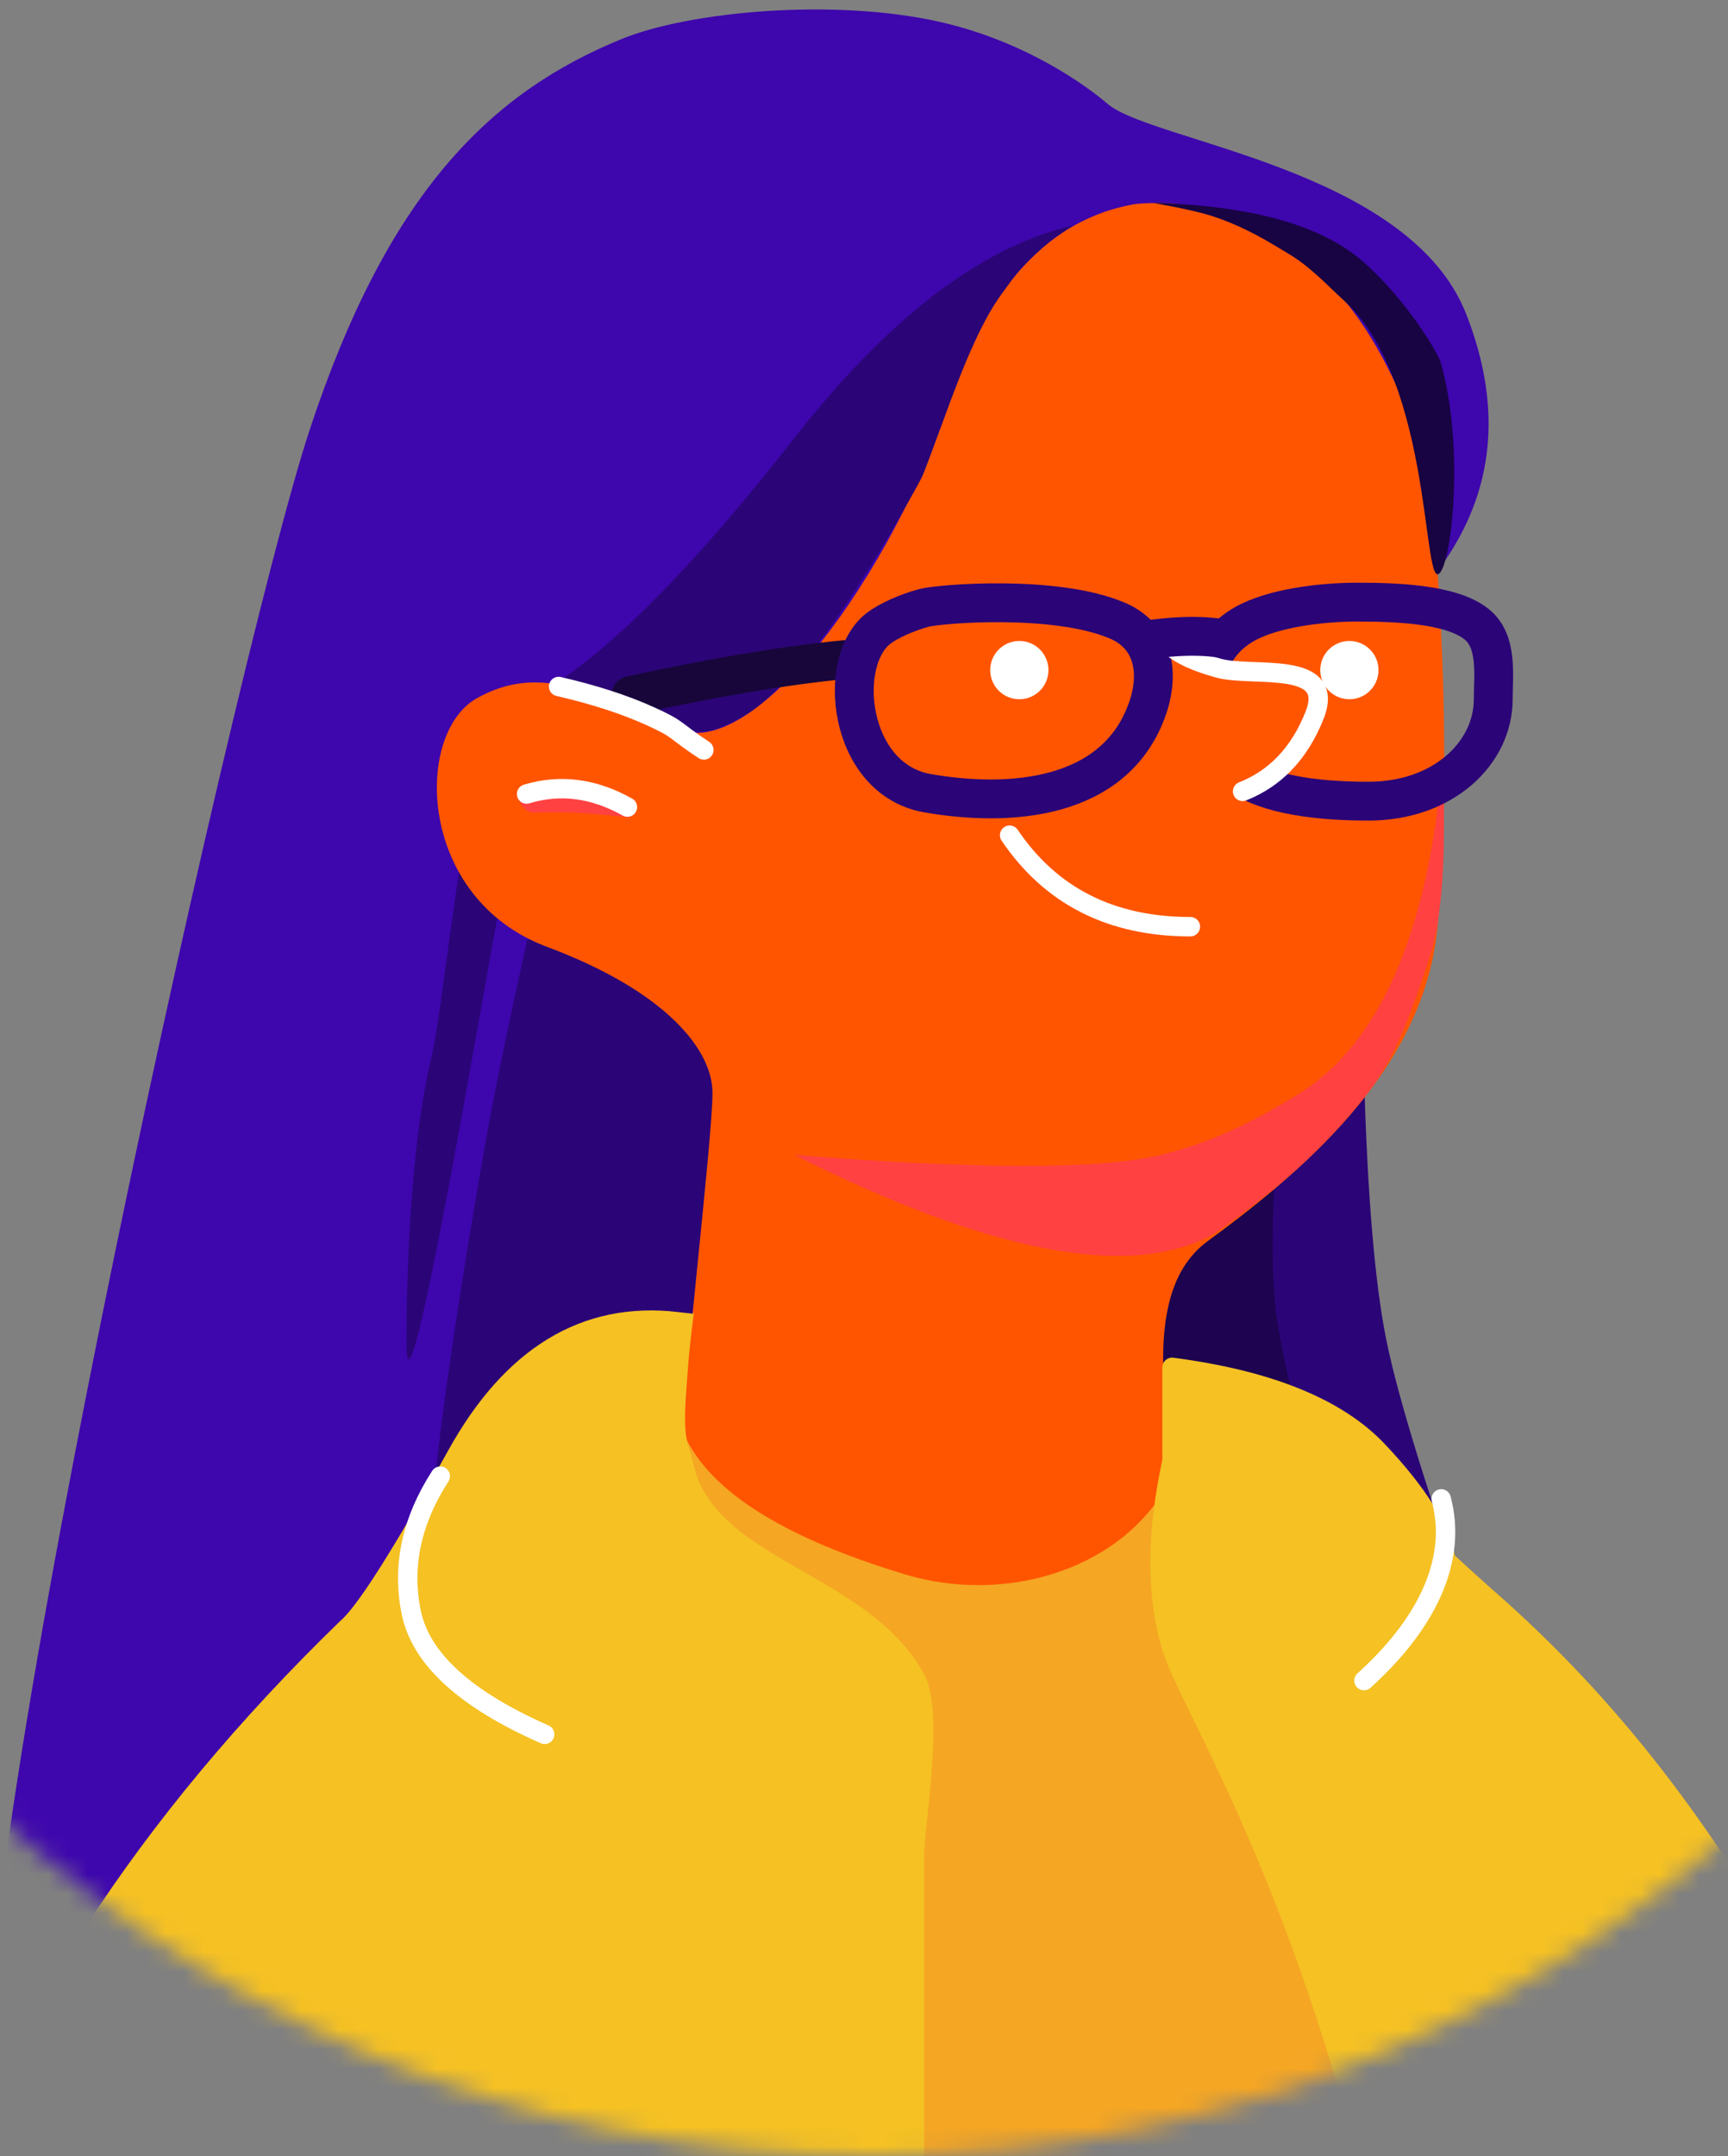 <?xml version="1.0" encoding="UTF-8"?>
<svg width="89px" height="111px" viewBox="0 0 89 111" version="1.1" xmlns="http://www.w3.org/2000/svg" xmlns:xlink="http://www.w3.org/1999/xlink">
    <rect x="0" y="0" width="89" height="111" fill="#808080" stroke="none"/>
    <!-- Generator: Sketch 50.2 (55047) - http://www.bohemiancoding.com/sketch -->
    <title>Group 5 Copy 2</title>
    <desc>Created with Sketch.</desc>
    <defs>
        <circle id="path-1" cx="67" cy="67" r="67"></circle>
    </defs>
    <g id="Page-1" stroke="none" stroke-width="1" fill="none" fill-rule="evenodd">
        <g id="Group-5-Copy-2" transform="translate(-22, -23)">
            <mask id="mask-2" fill="white">
                <use xlink:href="#path-1"></use>
            </mask>
            <g id="Mask"></g>
            <g mask="url(#mask-2)" id="Group-4">
                <g transform="translate(-20, 21)">
                    <g>
                        <g id="Group-2">
                            <path d="M115.861,31.637 C118.928,27.689 119.482,23.207 117.524,18.189 C114.586,10.662 101.313,9.302 99.038,7.342 C98.016,6.462 94.863,4.136 90.409,3.128 C84.949,1.892 77.506,2.588 74.036,4.001 C67.237,6.768 61.967,11.953 57.951,24.125 C53.935,36.298 38.757,105.306 41.835,110.054 C43.887,113.219 74.551,111.353 133.827,104.454 C126.258,95.432 120.269,87.782 115.861,81.505 C111.453,75.228 111.004,59.29 114.513,33.691 L115.861,31.637 Z" id="Path-2" fill="#3E06AD"></path>
                            <path d="M112.253,57.328 C112.424,63.491 112.807,68.046 113.403,70.994 C114,73.941 115.558,78.988 118.079,86.134 L98.155,73.36 L105.804,59.191 L112.253,57.328 Z" id="Path-21" fill="#2B0577"></path>
                            <path d="M107.819,60 C107.453,64.716 107.453,68.133 107.819,70.252 C109.145,77.916 111.775,83.05 111.671,83.218 C111.23,83.933 106.34,82.021 97.003,77.481 L94,64.501 L107.819,60 Z" id="Path-31" fill="#1D0350"></path>
                            <path d="M69.162,50.351 C72.094,51.339 73.868,52.098 74.482,52.629 C75.405,53.426 78.708,54.754 78.708,58.614 C78.708,62.473 76.991,76.309 76.991,76.309 C76.991,76.309 75.189,76.911 72.764,78.117 C69.564,79.708 65.435,82.095 64.458,83 C63.568,83.824 64.562,74.728 66.954,61.1 C67.409,58.506 68.145,54.923 69.162,50.351 Z" id="Path-20" fill="#2B0577"></path>
                            <path d="M79.039,75.547 C69.685,78.202 60.349,85.207 51.031,96.563 C41.713,107.918 36.37,121.064 35,136 L77.194,136 L145,136 C138.909,104.232 124.176,83.442 100.801,73.631 C87.292,67.962 88.027,72.321 85.286,73.631 C83.952,74.269 81.869,74.908 79.039,75.547 Z" id="Path-13" stroke="#FFA300" fill="#F5A623" stroke-linecap="round" stroke-linejoin="round"></path>
                            <path d="M62.934,71.176 C62.934,76.689 66.979,52.478 67.84,48.022 C68.303,45.627 67.171,41.01 66.3,43.716 C65.55,46.043 64.743,54.248 64.231,56.377 C63.065,61.229 62.934,68.347 62.934,71.176 Z" id="Path-30" fill="#2B0577"></path>
                            <path d="M100.541,13 C96.375,13.716 93.321,16.993 91.378,22.832 C88.464,31.59 81.171,41.996 76.663,39.98 C72.156,37.965 69.676,36.778 66.813,38.379 C63.95,39.98 64.028,47.919 70.346,50.278 C76.663,52.636 79.197,55.806 79.197,58.264 C79.197,60.722 77.631,73.722 77.631,76.349 C77.631,78.976 79.659,91.645 89.11,91.645 C98.56,91.645 102.594,89.569 102.594,83.861 C102.594,78.152 99.188,68.949 103.916,65.49 C108.643,62.031 114.56,57.036 115.464,50.278 C116.367,43.52 115.719,27.465 114.552,24.585 C113.385,21.704 111.726,17.715 108.088,15.168 C105.662,13.47 103.147,12.748 100.541,13 Z" id="Path" stroke="#FF5501" fill="#FF5501"></path>
                            <path d="M101.368,12.441 C106.457,12.583 110.07,13.595 112.207,15.475 C114.509,17.5 116.078,20.222 116.199,20.645 C117.405,24.858 116.813,30.555 116.199,31.445 C115.228,32.854 115.88,21.749 111.248,17.5 C110.262,16.597 109.521,15.757 108.328,15.041 C107.365,14.462 106.161,13.702 104.508,13.149 C103.903,12.946 102.856,12.71 101.368,12.441 Z" id="Path-22" fill="#180343"></path>
                            <path d="M116.294,41.345 C116.501,45.909 116.29,49.188 115.66,51.184 C114.888,53.63 113.917,56.422 112.345,58.4 C111.5,59.463 110.213,60.932 108.76,62.222 C106.784,63.975 104.665,65.445 104.448,65.563 C100.185,67.883 93.004,66.516 82.905,61.461 C92.379,62.213 98.674,62.213 101.79,61.461 C104.828,60.728 107.086,59.409 108.76,58.4 C113.009,55.84 115.52,50.155 116.294,41.345 Z" id="Path-26" fill="#FF4141"></path>
                            <path d="M112.481,43.248 C116.347,43.248 118.908,40.761 118.908,38 C118.908,36.722 119.153,35.018 118.049,34.135 C116.767,33.108 113.985,33 111.908,33 C110.061,33 107.558,33.3 106.091,34.135 C104.487,35.047 104,36.558 104,38 C104,39.353 104.507,41.1 106.091,42.061 C107.741,43.062 110.508,43.248 112.481,43.248 Z" id="Oval-3" stroke="#2B0577" stroke-width="2"></path>
                            <path d="M94,45 C96.125,48.14 99.229,49.711 103.31,49.711" id="Path-4" stroke="#FFFFFF" stroke-linecap="round" stroke-linejoin="round"></path>
                            <circle id="Oval" fill="#FFFFFF" cx="94.5" cy="36.5" r="1.5"></circle>
                            <circle id="Oval-Copy-4" fill="#FFFFFF" cx="111.5" cy="36.5" r="1.5"></circle>
                            <path d="M68.613,42.881 C69.896,42.602 70.901,42.508 71.63,42.601 C71.953,42.642 73.151,42.997 73.747,43.161 C74.162,43.275 74.394,43.583 74.443,44.083 C73.015,43.937 72.077,43.856 71.63,43.84 C70.425,43.798 69.769,43.84 69.514,43.84 C69.116,43.84 68.816,43.52 68.613,42.881 Z" id="Path-16" fill="#FF4141"></path>
                            <path d="" id="Path-8" stroke="#979797"></path>
                            <path d="M69.122,42.879 C70.853,42.356 72.585,42.58 74.316,43.553" id="Path-18" stroke="#FFFFFF" stroke-linecap="round" stroke-linejoin="round"></path>
                            <path d="M97.281,13.605 C92.559,14.688 87.751,18.36 82.856,24.62 C77.962,30.881 73.852,35.087 70.529,37.239 C74.252,38.114 76.413,38.802 77.012,39.305 C77.819,39.982 78.955,39.678 80.428,38.787 C81.61,38.073 82.728,36.719 83.621,35.738 C85.625,33.534 89.172,27.21 89.49,26.548 C89.603,26.312 90.07,25.056 90.653,23.463 C91.423,21.359 92.445,18.679 93.605,17.111 C94.058,16.5 94.205,16.253 94.605,15.818 C95.13,15.247 95.638,14.788 96.063,14.448 C96.416,14.165 96.822,13.884 97.281,13.605 Z" id="Path-9" fill="#2B0577"></path>
                            <path d="M74.494,37.803 C79.241,36.78 83.111,36.149 86.105,35.91" id="Path-10" stroke="#18063B" stroke-width="2" stroke-linecap="round"></path>
                            <path d="M102.724,36.248 L104.411,36.958 L106.236,41.881 C106.115,42.039 106.019,42.146 105.95,42.2 C105.812,42.307 105.656,42.309 105.575,42.432 C105.517,42.522 105.481,42.745 105.469,42.826 C105.45,42.951 105.53,43.082 105.71,43.218 L102.724,41.538 L102.724,36.248 Z" id="Path-28" fill="#FF5501"></path>
                            <polygon id="Rectangle" fill="#FF5501" points="104 40 108 40 106 43.333 104 45"></polygon>
                            <path d="M89.579,33.3 C88.683,33.545 87.781,33.955 87.273,34.333 C85.043,35.993 85.662,42.12 89.771,42.838 C93.881,43.555 99.453,43.263 101.111,38.449 C101.729,36.657 101.438,34.754 99.54,33.948 C96.339,32.588 90.367,33.086 89.579,33.3 Z" id="Path-11" stroke="#2B0577" stroke-width="2"></path>
                            <path d="M70.771,37.344 C72.583,37.76 74.151,38.267 75.474,38.865 C77.045,39.575 76.651,39.556 78.252,40.612" id="Path-24" stroke="#FFFFFF" stroke-linecap="round"></path>
                            <g id="Group-3" transform="translate(101, 34)">
                                <path d="M1.281,1.248 C1.761,1.695 2.588,2.08 3.763,2.401 C5.525,2.884 9.856,1.944 8.701,4.84 C7.931,6.77 6.698,8.071 5,8.744" id="Path-3" stroke="#FFFFFF" fill="#FF5501" stroke-linecap="round" stroke-linejoin="round"></path>
                                <path d="M0.028,0.95 C2.016,0.664 3.591,0.702 4.753,1.064" id="Path-29" stroke="#2B0577" stroke-width="2"></path>
                            </g>
                        </g>
                        <path d="M85.101,25 C83.547,27.73 82.398,29.54 81.653,30.431 C79.907,32.522 74.647,35.432 75.019,34.899 C76.133,33.301 79.494,30.001 85.101,25 Z" id="Path-27" fill="#2B0577"></path>
                        <path d="M77.168,75.689 C78.388,78.666 82.206,81.123 88.623,83.06 C93.536,84.543 99.419,83.019 102.06,78.591 C102.413,78 103.035,76.888 102.926,75.689 C102.888,75.266 102.599,74.618 102.06,73.746 L116.589,90.851 L95.693,109.726 L66,106.074 L77.168,75.689 Z" id="Path-32" fill="#F5A623"></path>
                        <path d="M76.863,70.044 C72.136,69.501 68.35,71.802 65.506,76.948 C62.662,82.094 60.78,85.053 59.861,85.824 C49.502,95.87 42.486,106.679 38.813,118.25 C35.141,129.822 34.009,135.807 35.417,136.205 L95.721,136.205 C83.149,131.145 72.324,128.049 63.245,126.918 C54.167,125.786 47.817,125.786 44.197,126.918 L76.863,70.044 Z" id="Path-37" stroke="#F5C123" fill="#F5C123"></path>
                        <path d="M77.738,69.556 C77.579,70.849 77.482,71.744 77.448,72.241 C77.35,73.67 77.136,75.5 77.448,76.425 C77.796,77.457 77.738,78.018 78.462,79.11 C80.78,82.609 87.09,83.606 89.599,88.196 C90.67,90.156 89.599,95.871 89.599,97.644 C89.599,101.594 89.599,114.514 89.599,136.404 L39.537,132.005 L66.828,83.769 L77.738,69.556 Z" id="Path-38" fill="#F5C123"></path>
                        <path d="M102.368,72.397 C107.341,73.049 110.874,74.482 112.965,76.695 C115.057,78.908 116.225,80.791 116.47,82.343 C117.442,83.237 118.131,83.861 118.538,84.216 C125.11,89.952 129.99,96.542 134.27,104.259 C138.947,112.692 142.641,123.313 145.352,136.12 L115.768,136.12 C114.386,123.625 113.035,115.061 111.715,110.427 C107.728,96.436 103.153,89.414 102.368,86.894 C101.541,84.235 101.541,81.004 102.368,77.201 L102.368,72.397 Z" id="Path-39" stroke="#F5C123" fill="#F5C123" stroke-linecap="round" stroke-linejoin="round"></path>
                        <path d="M64.677,78 C63.186,80.316 62.69,82.662 63.186,85.037 C63.683,87.412 65.972,89.497 70.052,91.292" id="Path-41" stroke="#FFFFFF" stroke-linecap="round" stroke-linejoin="round"></path>
                        <path d="" id="Path-42" stroke="#979797"></path>
                        <path d="M116.229,79.17 C117.377,83.519 113.786,87.135 112.251,88.525" id="Path-43" stroke="#FFFFFF" stroke-linecap="round" stroke-linejoin="round"></path>
                    </g>
                </g>
            </g>
        </g>
    </g>
</svg>